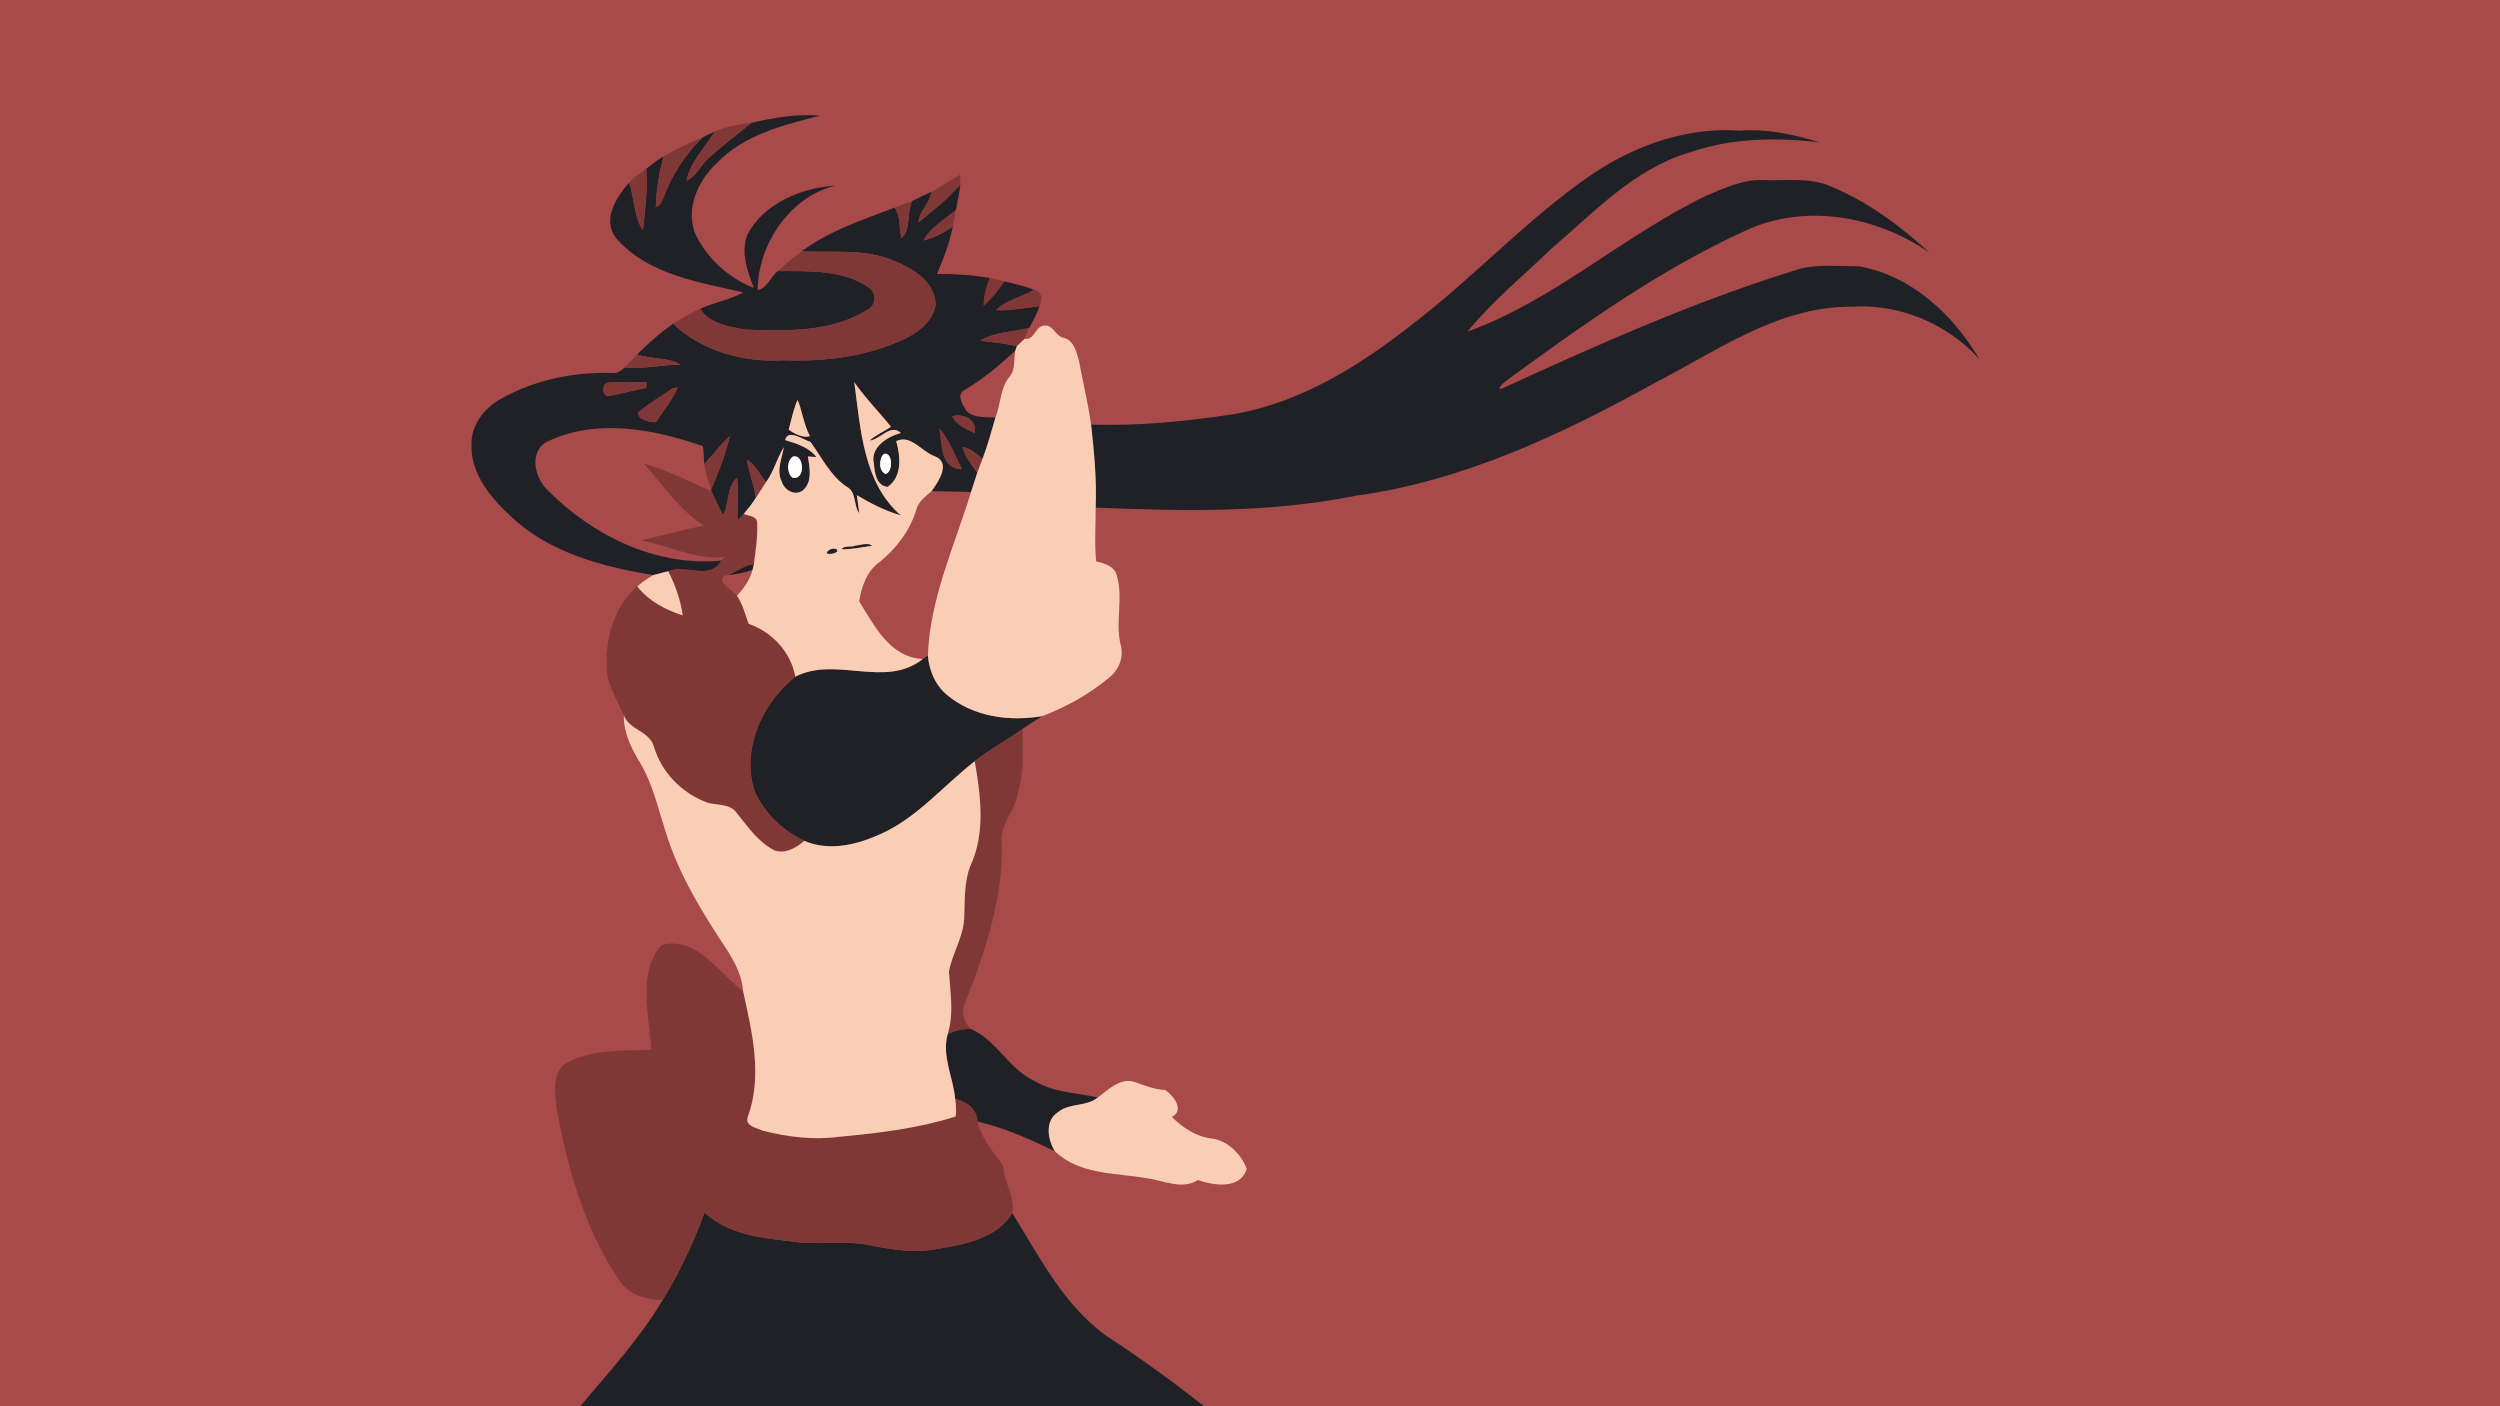 <svg height="720" width="1280" xmlns="http://www.w3.org/2000/svg">
  <path id="background" d="m0 0h1280v720h-1280z" fill="#a84a49"/>
  <g id="transform" transform="translate(0,0) scale(1.00)">
    <path id="color1" d="m413.275 58.967c-9.587.027-19.11 1.727-28.448 3.86-7.467 6.067-15.172 11.881-22.307 18.361-3.947 3.533-5.973 9.051-10.975 11.357 1.775-9.947 9.682-16.96 14.362-25.2-2.267.987-4.454 2.109-6.6 3.309-8.507 8.64-15.28 18.96-19.534 30.333-.786 2.067-1.748 4.265-4.026 5.052.266-8.76 1.746-17.533 4.013-26-3.147 1.893-6.053 4.133-8.92 6.4.893 10.56-.533 21.04-1.68 31.505-4.613-7.078-4.347-16.466-7.04-24.466-6.747 7.653-14.412 19.788-6.065 29.121 16.213 18.147 42.092 21.92 64.638 27.147-7.026 3.733-15 5.12-22.253 8.346 4.92 7.76 14.693 9.108 22.972 10.694 21.081.708 43.975 1.493 62.615-10.066 4.506-2.148 5.133-8.868.8-11.534-13.6-9.36-30.707-8.254-46.4-8.414-3.987 2.72-5.494 8.92-10.534 9.694.254-23.334 16.534-47.974 40.134-53.467-17.427 1.133-36.76 8.84-45.334 25.067-3.546 9.186-.05 18.706 3.267 27.333-13.053-5.053-24.547-15.547-30.293-28.44-4.467-12.533 1.706-26.32 10.921-35.027 13.92-14.787 34.347-19.947 53.333-24.707-2.217-.184-4.434-.267-6.646-.26zm469.813 7.679c-24.376.107-48.189 9.212-68.248 22.795-31.64 21.653-57.772 50.053-87.92 73.587-27.867 22.373-59.107 42.666-94.88 48.946-24.253 3.707-48.853 6.2-73.413 5.427 1.56 14.093 2.933 28.307 2.346 42.493 44.307 1.814 89.254 2.814 132.972-6.053 54.64-7.373 105.215-31.175 153.002-57.628 32.026-16.427 63.533-39.452 101.053-39.185 24.36-1.64 49 8.666 65.36 26.733-13.373-22.693-34.665-42.6-61.305-47.387-9.814 0-19.815-1.053-29.482.934-52.386 15.946-102.574 38.265-152.293 61.038-5.627 2.64-.601-2.518 1.532-3.825 38.761-28.412 78.308-56.628 122.228-76.575 30.467-14.053 66.892-7.265 93.84 11.402-15.081-13.814-31.879-26.292-50.892-34.092-10.88-4.573-22.855-2.6-34.295-3.067-9.986-.427-19.266 3.919-28.28 7.639-42.693 20.28-78.308 53.773-123.066 69.973 12.652-15.573 28.4-28.387 42.786-42.333 21.88-18.587 42.414-41.014 70.84-49.374 21.374-7.48 44.654-7.908 66.934-5.148-13.36-4.053-27.174-7.172-41.24-6.039-2.531-.187-5.059-.272-7.579-.261zm-391.395 27.833c-6.28 7.333-14.053 13.294-21.453 19.388.507-5.934 6-9.812 6.56-15.679-3.267 1.56-6.507 3.172-9.773 4.705-2.854 5.934-.427 14.72-5.52 19-1.24-5.12-.199-11.121-3.52-15.548-16.332 6.228-33.307 11.775-47.508 22.295 15.614.947 31.814-1.533 46.694 4.667 9.84 3.986 21.574 10.668 21.894 22.68-1.36 8.548-8.908 14.133-16.188 17.692-19.147 8.921-40.612 11.548-61.546 10.761-20.226 1.32-41.813-4.56-56.733-18.693-6.587 4.678-12.732 10.04-18.412 15.813 7.079 2.293 16.453 1.387 22.133 5.147-9.534 0-18.921 2.386-28.481 1.466-1.853 1.56-3.88 3.2-6.48 2.787-19.733-.573-39.865 3.573-57.107 13.373-8.438 4.64-15.321 13.694-14.841 23.667-.4 14.587 9.789 26.653 19.843 36.093 19.653 18.894 47.105 26.014 73.238 30.347 2.547-.627 5.067-1.348 7.627-1.961 9.2-3.787 21.16 5.042 27.347-5.491-33.187 3.319-65.8-12.575-88.734-35.733-7.173-6.214-10.293-20.588-.09-25.362 24.853-11.786 54.267-6.212 79.24 2.562.453 3.04.413 6.132.693 9.185 4.454-4.693 8.227-10.053 13.094-14.333-2.254 9.346-5.614 18.52-9.627 27.266l.215.987c1.906 4.093 3.786 8.201 5.945 12.16 3.361-5.92 1.76-14.735 7.173-19.04.694 7.253.07 14.533.254 21.799 1.066-1.079 2.094-2.199 3.134-3.306 2.214-2.626 4.359-5.334 6.212-8.226-.733-6.72-3.746-12.907-4.533-19.614 4.36 2.774 6.708 7.56 9.748 11.574 4.027-5.48 5.559-12.254 9.145-17.96-.945 5.772-3.946 11.854-1.105 17.573 1.319 4.388 6.759 7.667 10.852 4.547 5-4.307 3.493-11.614 2.56-17.334 1.44.07 2.867.162 4.321.254-3.908-5.079-10.108-6.866-15.948-8.667 1.187-5.879 9.214-.252 13 1.001 5.734 7.852 10.067 17.2 18.454 22.866 5.28 2.734 3.32 9.413 6.48 13.613-.307-3.107-.88-6.173-1.254-9.267 7.135 4.227 14.534 8.039 22.52 10.347-19.306-16.761-20.6-44.573-23.813-68.173 5.613 8.12 12.6 15.106 18.76 22.76-3.493 2.56-7.68 4.08-10.853 7.078 5.52-.56 10.746-8.825 15.92-3.852-6.892 1.827-15.879 7.44-13.772 15.774.32 4.586 1.253 11.266 7 11.812 7.613-5.147 6.545-15.692 4.425-23.452 7.44-3.494 13.013 5.333 19.52 7.706 8.773 3.214 2.133 12.96-1.399 17.907 6.72.07 13.452.387 20.172.467 1.08-3.294 2.134-6.602 3.2-9.894-2.906-4.148-6.333-8.133-7.533-13.173 4.08.68 7.187 3.52 10.188 6.148 2.64-6.907 4.572-14.068 6.652-21.176-4.947-.427-10.972.388-14.825-3.345-1.92-3.134-5.64-8.787-.695-11 9.387-5.507 17.695-12.574 25.668-19.934.213-.586.639-1.773.852-2.36-6.173-1.36-12.452-1.973-18.719-2.746 7.319-4.467 16.64-4.547 24.934-6.454 1.973-3.613 3.973-7.266 5.333-11.173-7.387.707-14.747 2.267-22.173 2.04 4.906-5.347 13.172-6.507 19.278-10.547-4.893-1.866-10.012-3.012-15.078-4.238-3.107 4.465-6.507 8.758-10.56 12.412-.12-4.907 1.398-9.587 3.078-14.134-8.92-1.52-17.973-2.186-27.013-2.066 3.333-7.867 6.375-15.867 8.095-24.267-4.64 3.053-9.574 5.813-15.028 7.107 3.801-6.787 10.8-10.694 16.573-15.586.88-4.32 1.8-8.656 2.295-13.042zm-170.777 101.106c3.368.03 6.736.14 10.096.227-.04.681-.09 2.053-.133 2.735-6.747 1.253-13.332 3.318-20.119 4.266-2.493-1.36-2.56-5.626.08-6.868 3.348-.305 6.711-.381 10.077-.36zm26.124 2.708c-2.827 6.454-7.388 11.987-11.228 17.854-3.067.145-9.585-1.319-9.039-5.026 5.574-4.494 11.667-8.32 17.627-12.266.653-.148 1.973-.415 2.64-.562zm61.267 6.48c1.92 3.467 3.253 13.054 6.373 18.506-3.321 1.226-8.16-1.292-10.868-3.319 1.348-5.093 2.468-10.333 4.495-15.187zm82.52 7.956c4.776.107 9.362 3.55 8.106 8.978-4.173-2.08-9.24-4.08-11.373-8.507 1.053-.344 2.165-.497 3.267-.471zm-9.76 6.831c4.946 5.613 7.921 13.8 11.388 20.64-10.934-.147-10.148-12.653-11.388-20.64zm-27.764 12.737c3.802 0 3.96 9.434.08 10.396-3.627-1.573-3.455-7.893-.895-10.266.287-.08.555-.134.809-.134zm-46.326 1.327c4.974.133 5.186 12.721-1.39 10.896-2.747-2.48-2.934-8.44.334-10.747.374-.106.724-.157 1.056-.149zm36.727 44.913c-1.864 0-4.08.63-5.704.796-2.013.947-6.373-.133-6.973 1.907 5.2.08 10.32-1.105 15.452-1.787-.664-.689-1.656-.916-2.775-.916zm-16.705 2.342c-.939 0-2.011.381-2.544.788-3.882 2.773 3.158 2.293 4.278.586 0-1.032-.797-1.384-1.734-1.374zm-40.986 7.976c-5.226.266-9.2 4.492-14.24 5.678 4.587-.426 9.187-1.133 13.52-2.773.187-.733.546-2.173.72-2.905zm89.054 46.838c-.64.427-1.92 1.267-2.56 1.68-19.187 15.36-44.627-1.668-65.307 9.106-16.84 13.333-27.707 36.974-20.96 58.228 4.827 11.386 14.493 20.548 25.587 25.813 11.706 5.108 25.066 2.48 36.385-2.347 20.228-8.026 34.083-25.386 50.841-38.4 7.722-6.24 16.64-10.786 24.626-16.68 3.268-2.28 6.628-4.413 10.041-6.466-16.572 2.92-35.107.465-48.427-10.48-6.253-4.948-9.546-12.654-10.226-20.454zm22.054 191.12c-4.133-.07-8.228.8-11.921 2.654-3.133 11.226 2.84 22.093 3.853 33.186 5.722 1.307 11.2 5.134 11.374 11.547 13.88 3.253 26.92 9.053 39.693 15.267-3.719-5.947-5.28-15.492 1.453-19.946 5.92-4.96 14.654-2.748 20.547-7.628-10.933-2.413-22.72-2.493-32.653-8.533-12.934-6.053-19.226-20.707-32.346-26.547zm-136.428 93.947c-5.653 15.627-12.76 30.72-21.466 44.895-11.694 19.813-27.468 36.718-42.082 54.345h319.362c-16.147-12.64-32.694-24.775-49.907-35.921-22-15.826-34.347-40.479-48.293-62.946-8 12.934-24.36 16.027-38.24 18.255-11.134 2.252-22.48.572-33.467-1.6-14.027-3.215-28.56.185-42.667-2.388-15.173-1.613-31.626-3.707-43.24-14.64z" fill="#1f2127"/>
    <path id="color2" d="m384.827 62.827c-6.427.84-12.947 1.892-18.92 4.519-4.68 8.24-12.587 15.253-14.362 25.2 5.002-2.307 7.028-7.824 10.975-11.357 7.135-6.48 14.84-12.295 22.307-18.361zm-25.52 7.828c-6.8 2.507-13.254 5.825-19.547 9.385-2.267 8.467-3.747 17.24-4.013 26 2.278-.787 3.24-2.985 4.026-5.052 4.254-11.373 11.027-21.693 19.534-30.333zm-28.467 15.785c-3.027 2.187-6.187 4.252-8.72 7.039 2.693 8 2.427 17.388 7.04 24.466 1.147-10.465 2.573-20.945 1.68-31.505zm160.773 3c-5.028 2.773-9.68 6.175-14.813 8.748-.56 5.867-6.053 9.745-6.56 15.679 7.4-6.094 15.173-12.055 21.453-19.388.09-1.68.07-3.359-.08-5.039zm-24.586 13.453c-3.014 1.187-6.054 2.252-9.04 3.452 3.321 4.427 2.28 10.428 3.52 15.548 5.093-4.28 2.666-13.066 5.52-19zm22.373 4.628c-5.773 4.892-12.773 8.799-16.573 15.586 5.453-1.294 10.386-4.054 15.026-7.107.667-2.8 1.054-5.64 1.547-8.479zm-78.921 21.119c-4.306 3.027-8.279 6.48-12.052 10.133 15.693.16 32.8-.946 46.4 8.414 4.333 2.666 3.706 9.386-.8 11.534-18.64 11.559-41.534 10.774-62.615 10.066-8.279-1.586-18.052-2.934-22.972-10.694-4.827 2.147-9.307 4.96-13.84 7.654 14.92 14.133 36.507 20.013 56.733 18.693 20.934.787 42.399-1.84 61.546-10.761 7.28-3.559 14.828-9.144 16.188-17.692-.32-12.012-12.054-18.694-21.894-22.68-14.88-6.2-31.08-3.72-46.694-4.667zm96.294 13.693c-1.68 4.547-3.2 9.227-3.08 14.134 4.054-3.654 7.455-7.947 10.56-12.412-2.48-.64-4.973-1.255-7.48-1.722zm22.56 5.96c-6.106 4.04-14.372 5.2-19.278 10.547 7.425.227 14.785-1.333 22.172-2.04 1.4-3.24 1.52-7.947-2.894-8.507zm-2.44 19.68c-8.293 1.907-17.613 1.987-24.933 6.454 6.267.773 12.545 1.386 18.72 2.746 1.265-1.24 2.56-2.481 3.867-3.693.773-1.84 1.533-3.68 2.346-5.507zm-200.705 13.587c-2.201 2.12-4.281 4.36-6.348 6.613 9.56.92 18.947-1.466 28.481-1.466-5.68-3.76-15.054-2.854-22.133-5.147zm-5.272 14.025c-3.367-.03-6.729.05-10.076.36-2.64 1.242-2.573 5.508-.08 6.868 6.785-.948 13.371-3.013 20.117-4.266.04-.682.09-2.054.134-2.735-3.36-.08-6.728-.204-10.096-.227zm26.124 2.708c-.667.147-1.987.414-2.64.562-5.96 3.946-12.053 7.772-17.627 12.266-.546 3.707 5.972 5.171 9.039 5.026 3.84-5.867 8.401-11.4 11.228-17.854zm143.787 14.436c-1.102-.03-2.214.12-3.267.471 2.133 4.427 7.2 6.427 11.373 8.507 1.256-5.428-3.33-8.867-8.106-8.978zm-9.76 6.831c1.24 7.987.454 20.493 11.388 20.64-3.467-6.84-6.442-15.027-11.388-20.64zm-107.4 3.747c-4.867 4.28-8.64 9.64-13.094 14.333.427 4.48 2.254 8.64 3.467 12.933 4.013-8.746 7.373-17.92 9.627-27.266zm119.173 5.533c1.2 5.04 4.627 9.025 7.533 13.173.867-2.346 1.8-4.678 2.654-7.025-3-2.628-6.107-5.468-10.187-6.148zm-110.4 6.493c.787 6.707 3.8 12.894 4.533 19.614 1.747-2.682 3.508-5.347 5.215-8.04-3.04-4.014-5.388-8.8-9.748-11.574zm-52.827 1.987c9.867 10.975 18.067 23.693 30.76 31.773-10.826 2.12-21.453 5.054-32.185 7.614 14.453 2.68 27.879 10.053 42.945 8.493-.426.453-1.253 1.335-1.666 1.788-6.187 10.533-18.147 1.704-27.347 5.491 3.627 7.081 6.333 14.693 7.413 22.601-8.813-2.815-17.44-7.44-23.266-14.787-11.734 9.974-16.2 26.214-15.72 41.147.213 9.08 5.44 16.745 8.841 24.84 2.853 7.573 13.305 8.015 15.452 16.175 3.84 12.906 14.027 23.345 26.493 28.172 5.174 2.013 12.242.44 15.788 5.546 5.734 7.054 11.106 15.054 19.452 19.254 5.587 1.933 11.12-1.399 15.254-4.907-11.094-5.265-20.76-14.427-25.587-25.813-6.747-21.254 4.12-44.895 20.96-58.228-2.24-12.652-11.92-22.972-23.933-27.106-1.667-4.906-3.067-9.96-5.907-14.373-2.093-2.787-11.787-7.88-5.587-10.467 5.04-1.186 9.014-5.412 14.24-5.678.827-6.907 2.014-13.882 1.68-20.855.2-3.8-4.333-3.893-6.933-4.827-1.04 1.107-2.067 2.227-3.133 3.306-.187-7.266.44-14.546-.254-21.799-5.413 4.305-3.813 13.12-7.173 19.04-2.16-3.959-4.039-8.067-5.947-12.16-11.36-5.187-22.628-10.747-34.64-14.24zm194.066 135.773c-7.986 5.894-16.904 10.44-24.626 16.68 3.04 17.547 5.614 36.88-2.253 53.574-3.373 8.693-2.72 18.186-3.173 27.32-.627 9.426-6.054 17.613-7.787 26.721.693 10.679 2.64 21.585-.64 32.079 3.693-1.854 7.788-2.722 11.921-2.654-3.721-3.546-5.226-8.785-2.933-13.558 10.587-26.682 19.932-54.868 18.667-83.948.05-7.974 6.452-13.96 7.852-21.628 3.773-11.186 2.732-22.999 2.972-34.586zm-178.524 110.011c-2.06-.08-4.214.169-6.475.789-12.64 14.614-6.147 36.067-5.213 53.574-14.347.64-29.72-.414-42.867 6.44-8.027 4.4-6.493 14.813-5.827 22.426 5.52 30.734 14.147 61.867 31.587 88.122 4.68 8.118 13.947 11.158 22.867 11.2 8.706-14.175 15.813-29.268 21.466-44.895 11.614 10.933 28.067 13.027 43.24 14.64 14.107 2.573 28.64-.827 42.667 2.388 10.987 2.172 22.333 3.852 33.467 1.6 13.88-2.228 30.24-5.321 38.24-18.255 1.586-8.666-4.507-15.76-4.628-24.226-5.052-7.107-11.292-13.907-13.252-22.707-.174-6.413-5.652-10.24-11.374-11.547.374 2.975.707 6.014.214 9.014-19.36 6.106-39.707 8.533-59.867 10.373-13.013 1.773-26.32.05-38.96-3.173-2.92-1.347-8.853-2.32-7.707-6.679 7.88-20.921 2.359-43.668-2.254-64.695-11.036-8.096-20.908-23.89-35.324-24.389z" fill="#803837"/>
    <path id="color3" d="m535.489 166.691c-.261 0-.534 0-.822.04-4.707.148-4.882 7.68-10.12 6.746-1.307 1.214-2.602 2.454-3.867 3.695-.213.587-.64 1.772-.853 2.359-.84 4.454.186 9.708-2.948 13.388-4.919 5.854-4.439 14.052-7.2 20.892-2.08 7.106-4.012 14.269-6.652 21.176-.854 2.346-1.787 4.677-2.654 7.024-1.066 3.293-2.12 6.601-3.2 9.893-8.453 27.535-21.093 54.655-22.106 83.788.68 7.8 3.973 15.505 10.226 20.452 13.32 10.947 31.855 13.401 48.427 10.481 12.427-4.72 24.16-11.32 34.387-19.853 4.853-3.973 7.44-10.548 5.653-16.707-2.853-11.613 1.467-23.801-1.92-35.254-1.213-5-6.267-6.347-10.6-7.372-.907-9.12-.2-18.374-.267-27.547.587-14.187-.786-28.4-2.346-42.495-1.507-11.013-4.214-21.812-6.214-32.732-1.28-4.493-2.573-10.346-7.786-11.694-3.987-.675-5.211-6.119-9.138-6.282zm-98.089 29.016c3.213 23.6 4.507 51.412 23.813 68.173-7.988-2.308-15.386-6.12-22.52-10.347.374 3.094.947 6.16 1.252 9.267-3.158-4.2-1.198-10.879-6.478-13.613-8.387-5.666-12.722-15.014-18.455-22.866-3.787-1.253-11.813-6.88-12.999-1.001 5.84 1.801 12.04 3.588 15.947 8.667-1.453-.09-2.88-.187-4.32-.254.933 5.72 2.439 13.027-2.56 17.334-4.095 3.12-9.533-.159-10.853-4.547-2.84-5.719.16-11.801 1.106-17.573-3.586 5.706-5.118 12.48-9.145 17.96-1.707 2.693-3.468 5.358-5.215 8.04-1.853 2.892-4 5.6-6.213 8.226 2.6.934 7.133 1.027 6.933 4.827.334 6.973-.853 13.948-1.68 20.855-.174.732-.533 2.172-.72 2.905-1.373 5.067-4.426 9.427-7.933 13.24 2.84 4.413 4.24 9.467 5.907 14.373 12.013 4.134 21.693 14.454 23.933 27.106 20.68-10.774 46.12 6.254 65.307-9.106-16.84-.693-24.814-17.026-32.6-29.466 1.173-7.547 3.96-15.72 10.56-20.214 8.386-6.866 15.386-15.906 18.56-26.386 1.026-4.374 4.786-7.067 7.973-9.867 3.533-4.947 10.173-14.693 1.4-17.907-6.507-2.373-12.081-11.2-19.521-7.706 2.121 7.76 3.188 18.305-4.424 23.452-5.748-.546-6.682-7.226-7.002-11.812-2.106-8.334 6.88-13.947 13.774-15.774-5.174-4.973-10.4 3.292-15.92 3.852 3.173-2.998 7.36-4.518 10.853-7.078-6.16-7.654-13.147-14.64-18.76-22.76zm-29.093 9.066c-2.027 4.854-3.147 10.094-4.495 15.187 2.708 2.027 7.547 4.545 10.868 3.319-3.12-5.452-4.453-15.039-6.373-18.506zm35.396 73.764c1.118 0 2.112.227 2.776.916-5.132.682-10.252 1.867-15.452 1.787.6-2.04 4.96-.96 6.973-1.907 1.624-.166 3.837-.796 5.703-.796zm-16.704 2.342c.937 0 1.741.342 1.734 1.374-1.12 1.707-8.16 2.187-4.278-.586.533-.407 1.605-.778 2.544-.788zm-84.879 11.6c-2.56.613-5.08 1.334-7.627 1.961-2.88 1.733-5.733 3.56-8.226 5.853 5.826 7.347 14.453 11.972 23.266 14.787-1.08-7.908-3.786-15.52-7.413-22.601zm-22.732 73.801c-.16 8.919 3.985 17.187 8.545 24.613 6.387 10.774 8.987 23.147 12.867 34.919 6.773 22.281 19.24 42.201 32.027 61.455 3.813 6.146 7.186 12.88 7.652 20.226 4.613 21.027 10.134 43.774 2.254 64.695-1.146 4.359 4.787 5.332 7.707 6.679 12.64 3.226 25.947 4.946 38.96 3.173 20.16-1.84 40.507-4.267 59.867-10.373.493-3 .16-6.039-.214-9.014-1.013-11.093-6.986-21.96-3.853-33.186 3.28-10.494 1.333-21.4.64-32.079 1.733-9.108 7.16-17.295 7.787-26.721.453-9.134-.2-18.627 3.173-27.32 7.867-16.694 5.293-36.027 2.253-53.574-16.758 13.014-30.613 30.374-50.841 38.4-11.319 4.827-24.679 7.455-36.385 2.347-4.134 3.508-9.667 6.84-15.254 4.907-8.346-4.2-13.718-12.2-19.452-19.254-3.546-5.106-10.614-3.533-15.788-5.546-12.466-4.827-22.653-15.266-26.493-28.172-2.147-8.16-12.599-8.602-15.452-16.175zm258.619 187.184c-6.164-.149-11.172 4.907-15.887 8.429-5.893 4.88-14.627 2.668-20.547 7.628-6.733 4.454-5.172 13.999-1.453 19.946 12.747 12.186 31.053 10.973 47.187 13.8 8.546 1.186 17.906 6.066 26.053.906 8.173 2.92 21.827 4.92 24.985-5.8-2.96-7.506-9.878-14.626-18.278-15.506-7.8-.92-14.628-5.654-20.122-11.014 6.868-3.28.8-11.013-3.333-13.786-5.6-.227-10.717-2.307-15.891-4.2-.93-.254-1.834-.382-2.714-.403z" fill="#faceb4"/>
    <path id="color4" d="m453.303 232.297c-.255 0-.523.04-.81.134-2.56 2.373-2.732 8.693.895 10.266 3.875-.962 3.717-10.386-.08-10.396zm-46.326 1.327c-.332 0-.682.04-1.056.149-3.268 2.307-3.081 8.267-.334 10.747 6.576 1.825 6.364-10.764 1.39-10.896z" fill="#feffff"/>
  </g>
</svg>

